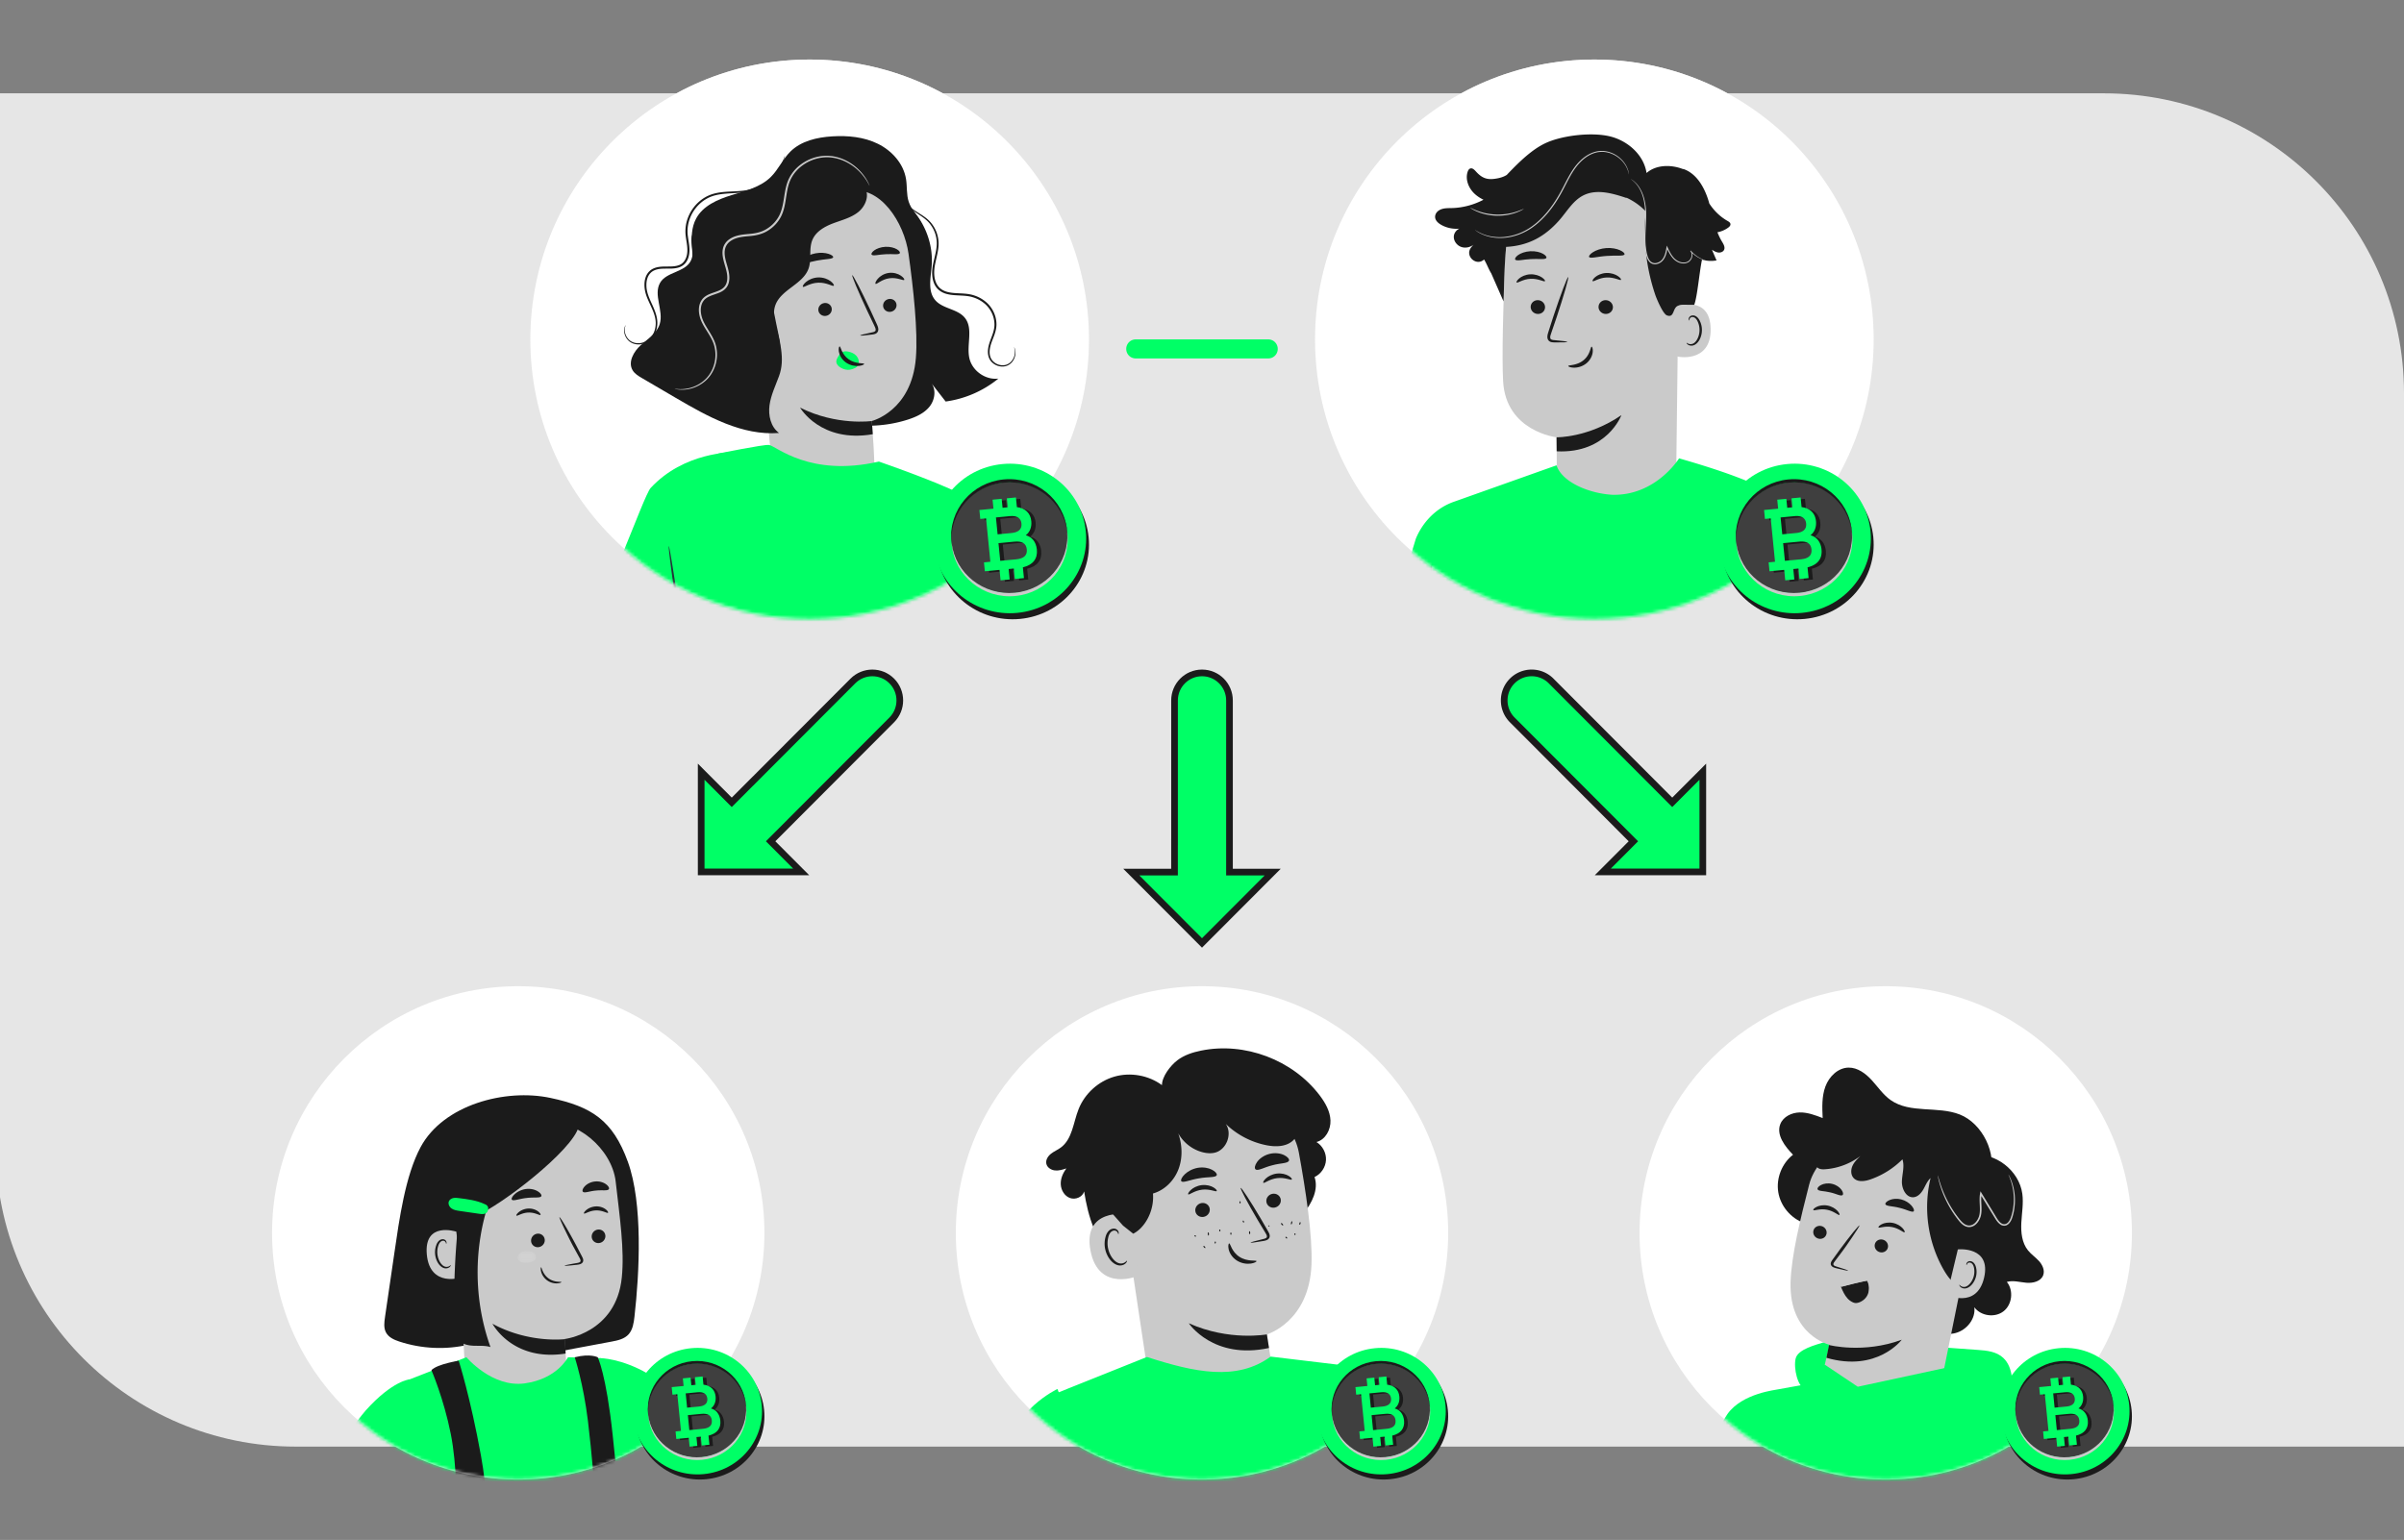 <svg xmlns="http://www.w3.org/2000/svg" fill="none" viewBox="0 0 721 462">
    <rect x="0" y="0" width="721" height="462" fill="#808080" stroke="none"/>
    <g clip-path="url(#a)">
        <path fill="#E6E6E6" d="M-1.274 28H631c49.705 0 90 40.294 90 90v316H88.726c-49.706 0-90-40.294-90-90V28Z" />
        <mask id="b" width="993" height="560" x="-136" y="-49" maskUnits="userSpaceOnUse" style="mask-type:luminance">
            <path fill="#fff" d="M856.028-48.364h-991.056v558.728h991.056V-48.364Z" />
        </mask>
        <g mask="url(#b)">
            <mask id="c" width="993" height="560" x="-136" y="-49" maskUnits="userSpaceOnUse"
                style="mask-type:luminance">
                <path fill="#fff" d="M856.028-48.364h-991.056v558.728h991.056V-48.364Z" />
            </mask>
            <g mask="url(#c)">
                <path fill="#fff"
                    d="M229.262 369.875c0 40.87-33.055 74-73.833 74s-73.834-33.13-73.834-74 33.056-74 73.834-74c40.778 0 73.833 33.13 73.833 74Z" />
            </g>
            <mask id="d" width="149" height="149" x="81" y="295" maskUnits="userSpaceOnUse" style="mask-type:luminance">
                <path fill="#fff"
                    d="M81.6 369.87c0 40.869 33.056 74 73.834 74 40.778 0 73.834-33.131 73.834-74 0-40.87-33.056-74.001-73.834-74.001-40.778 0-73.834 33.131-73.834 74.001Z" />
            </mask>
            <g mask="url(#d)">
                <path fill="#1B1B1B"
                    d="m115.461 395.173 2.834-19.39c1.435-9.804 3.241-23.094 7.871-31.677 6.824-12.649 25.334-17.6 38.91-14.718 12.347 2.617 18.701 6.689 23.233 19.172 4.532 12.489 3.484 33.219 1.982 46.426-.212 1.884-.511 3.891-1.724 5.277-1.28 1.459-3.273 1.883-5.131 2.23-9.023 1.687-18.051 3.378-27.073 5.065l-15.682-4.18c-6.87 1.635-14.164 1.319-20.931-.906-1.579-.517-3.267-1.267-4.036-2.819-.671-1.356-.47-2.975-.248-4.475" />
                <path fill="#CACACA"
                    d="M184.66 354.505c-1.126-9.866-12.001-19.132-21.52-17.517l-18.819 4.863c-6.866 1.774-11.491 8.417-10.912 15.675l3.695 11.102 2.617 46.783-1.548.673s3.783 21.112 21.142 18.857c15.594-2.028 10.871-20.927 10.871-20.932l-.852-12.287s15.48-1.795 17.153-18.453c.831-8.283-.583-17.812-1.833-28.775" />
                <path fill="#1B1B1B"
                    d="M181.558 370.666c.098 1.118-.739 2.121-1.869 2.256-1.125.129-2.121-.668-2.22-1.78-.098-1.117.739-2.126 1.864-2.255 1.13-.13 2.121.667 2.219 1.784M182.357 363.837c-.222.259-1.626-.77-3.592-.698-1.967.047-3.402 1.159-3.619.916-.108-.109.119-.569.744-1.076.614-.502 1.662-1.004 2.89-1.045 1.229-.037 2.266.403 2.865.869.614.465.821.915.712 1.029M163.378 371.903c.098 1.117-.738 2.121-1.869 2.255-1.125.13-2.121-.667-2.219-1.779-.099-1.113.738-2.127 1.863-2.256 1.13-.129 2.121.667 2.219 1.785M162.098 364.479c-.222.259-1.626-.771-3.593-.698-1.967.046-3.402 1.158-3.618.915-.109-.108.118-.569.743-1.076.614-.502 1.662-1.003 2.891-1.045 1.228-.036 2.266.404 2.864.869.615.466.821.916.713 1.03M169.35 379.709c-.016-.098 1.352-.382 3.567-.765.562-.088 1.094-.212 1.176-.528.119-.331-.134-.802-.428-1.304a2199.04 2199.04 0 0 0-1.801-3.295c-.677-1.2-4.037-7.993-4.099-8.666.243-.088 2.478 3.648 4.981 8.345.604 1.159 1.182 2.266 1.735 3.321.232.497.624 1.045.361 1.739-.139.346-.542.615-.903.719-.357.114-.677.14-.955.176-2.235.253-3.624.357-3.634.258ZM169.458 401.753s-10.736 1.361-21.762-4.614c0 0 5.993 11.443 21.943 8.944l-.181-4.33ZM162.371 358.799c-.217.719-2.147.31-4.444.61-2.297.238-4.171 1.092-4.45.429-.123-.315.222-.988.992-1.66.763-.678 1.961-1.304 3.339-1.464 1.378-.161 2.622.181 3.438.672.821.492 1.223 1.076 1.13 1.418M182.626 356.709c-.33.662-1.998.248-3.913.475-1.92.151-3.479.89-3.928.306-.201-.29-.02-.931.615-1.604.624-.667 1.734-1.293 3.05-1.428 1.316-.129 2.524.264 3.268.802.753.533 1.053 1.128.908 1.449Z" />
                <path fill="#1B1B1B"
                    d="M132.505 363.734c-.382-3.983-.536-5.432-.031-9.405.501-3.973 2.87-8.324 5.694-11.087 2.255-2.204 5.822-5.085 8.79-6.032 4.661-1.49 7.01-2.876 16.11-1.702 3.846.497 4.408-.124 7.98 1.397l2.493 1.174c-1.879 7.072-23.171 23.57-30.764 26.653-.242 2.577-.284 4.434-.81 6.969-.227 1.097-.625 2.225-1.466 2.939-1.063.895-2.653.9-3.877.279-1.223-.626-1.579-1.469-2.214-2.716-1.337-2.623-1.621-5.51-1.9-8.464" />
                <path fill="#CACACA"
                    d="M136.857 369.513s-9.756-3.208-8.848 6.839c.909 10.052 10.52 6.994 10.51 6.705-.011-.29-1.662-13.544-1.662-13.544Z" />
                <path fill="#1B1B1B"
                    d="M135.195 379.549c-.047-.026-.16.14-.434.305a1.67 1.67 0 0 1-1.27.156c-1.068-.285-2.085-1.884-2.297-3.689-.108-.911 0-1.801.248-2.556.232-.765.645-1.324 1.156-1.474a.856.856 0 0 1 1.048.377c.155.269.114.476.165.487.031.02.196-.187.078-.595a1.116 1.116 0 0 0-.439-.59c-.253-.171-.604-.238-.965-.16-.749.129-1.363.91-1.637 1.738a6.192 6.192 0 0 0-.335 2.861c.248 2.017 1.425 3.813 2.875 4.092.702.114 1.254-.155 1.528-.424.279-.28.31-.507.274-.523M168.38 384.634c.025.083-.429.337-1.25.388-.805.057-1.997-.144-3.035-.9-1.042-.755-1.605-1.826-1.801-2.612-.201-.797-.108-1.309-.021-1.309.109-.01.202.465.501 1.138.294.673.852 1.547 1.739 2.194.888.646 1.895.905 2.623.977.733.078 1.213.021 1.238.124M146.865 360.014c-4.903 14.165-4.821 30.006.233 44.114-1.637-.507-3.392-.321-5.105-.398-1.709-.073-3.562-.502-4.615-1.853-.919-1.179-1.017-2.788-1.063-4.283a227.444 227.444 0 0 1 1.724-35.816" />
                <path fill="#1B1B1B"
                    d="M141.998 403.735s-.021-.295-.119-.838l-.449-2.375c-.429-2.116-1.022-5.07-1.755-8.696-.62-3.668-.682-8.148-.625-13.089.078-4.951.325-10.388.718-16.089.046-.621.087-1.242.134-1.816l-.191.253c5.182-1.966 9.745-4.666 13.56-7.501 3.83-2.83 6.968-5.743 9.492-8.267a131.21 131.21 0 0 0 5.776-6.157 79.826 79.826 0 0 0 1.492-1.733c.336-.403.506-.621.49-.631-.015-.01-.211.176-.572.554-.398.419-.919.972-1.575 1.66a187.665 187.665 0 0 1-5.9 6.017c-2.555 2.478-5.709 5.344-9.523 8.127-3.804 2.794-8.326 5.443-13.447 7.383l-.175.067-.016.186c-.041.58-.087 1.201-.134 1.821-.392 5.712-.624 11.165-.671 16.126-.026 4.961.073 9.447.759 13.177.81 3.616 1.466 6.559 1.941 8.67l.557 2.349c.135.533.212.812.233.807" />
                <path fill="#00ff66"
                    d="M134.648 360.356c.242-.512.789-.833 1.347-.937.557-.108 1.13-.036 1.693.037 2.627.326 5.301.672 7.691 1.8 1.45.481 1.037 1.836.821 2.24-.212.404-.656.641-1.105.714-.449.072-.909.01-1.358-.057-1.971-.285-3.943-.574-5.915-.859-.836-.124-1.703-.253-2.395-.74-.692-.486-1.136-1.433-.779-2.198Z" />
                <g opacity=".3">
                    <mask id="e" width="6" height="4" x="155" y="375" maskUnits="userSpaceOnUse"
                        style="mask-type:luminance">
                        <path fill="#fff" d="M160.776 375.328h-5.538v3.502h5.538v-3.502Z" />
                    </mask>
                    <g mask="url(#e)">
                        <path fill="#E4E4E4"
                            d="M155.558 376.347c.397-.58 1.187-.823 1.863-1.004.557-.016 1.12-.031 1.662.088.542.119 1.074.383 1.404.833.33.45.413 1.102.108 1.567-.242.373-.671.569-1.089.709a6.207 6.207 0 0 1-2.178.295c-.666-.031-1.394-.207-1.796-.745-.424-.564-.372-1.154.02-1.738" />
                    </g>
                </g>
                <path fill="#00ff66"
                    d="m191.602 427.263 5.668 77.565s-20.596 16.188-45 12.815c-24.4-3.373-33.392-19.887-33.392-19.887s2.271-31.708 2.695-42.986c.516-13.704.841-40.766.841-40.766l17.478-6.813s7.737 9.187 17.498 7.837c9.761-1.35 12.961-7.837 12.961-7.837l9.782.263 11.474 19.809h-.005Z" />
                <path fill="#00ff66"
                    d="M179.968 407.449s6.302.021 14.329 4.667c4.325 2.503 21.524 22.638 21.524 22.638s-10.551 31.76-10.551 31.243l-16.982-16.571-8.326-41.977h.006ZM122.873 413.828s-5.094.316-13.172 9.297c-2.313 2.571-14.66 19.441-14.66 19.441l23.507 18.806 7.872-13.539 2.544-24.657-6.091-9.348Z" />
                <path fill="#1B1B1B"
                    d="m197.9 514.932-1.043-21.904-6.478-2.991-4.026-46.565-49.471 2.602-4.686 48.304-13.318 3.378-2.297 20.218 19.997 15.804 29.133 1.884 22.376-3.472 9.813-17.258Z" />
                <path fill="#1B1B1B"
                    d="M137.579 408.236s3.516 11.029 6.675 28.51c1.961 10.854 1.182 14.025 1.182 14.025l-8.621.347s.315-11.201-1.62-20.927c-2.132-10.693-5.807-19.136-5.807-19.136 1.863-1.888 8.465-2.861 8.191-2.819ZM179.265 407.191s2.53 5.018 4.491 23.357c1.172 10.968 1.678 16.467 1.678 16.467l-7.077.202s-.821-11.009-2.018-20.854c-1.389-11.402-3.964-19.167-3.964-19.167 4.707-1.195 6.89 0 6.89 0" />
            </g>
            <mask id="f" width="993" height="560" x="-136" y="-49" maskUnits="userSpaceOnUse"
                style="mask-type:luminance">
                <path fill="#fff" d="M856.028-48.364h-991.056v558.728h991.056V-48.364Z" />
            </mask>
            <g mask="url(#f)">
                <path fill="#1B1B1B"
                    d="M229.175 423.057c1.032 10.435-6.757 19.711-17.395 20.725-10.644 1.014-20.111-6.622-21.143-17.052-1.032-10.429 6.757-19.71 17.395-20.724 10.644-1.014 20.11 6.622 21.143 17.051Z" />
                <path fill="#00ff66"
                    d="M228.457 421.521c1.032 10.435-6.757 19.711-17.395 20.725-10.644 1.014-20.11-6.622-21.143-17.052-1.032-10.43 6.757-19.711 17.396-20.725 10.643-1.014 20.11 6.622 21.142 17.052Z" />
                <path fill="#3F3F3F"
                    d="M223.765 421.769c.769 7.75-5.182 14.662-13.291 15.432-8.11.771-15.305-4.883-16.074-12.638-.769-7.75 5.182-14.662 13.291-15.432 8.11-.771 15.305 4.883 16.074 12.638Z" />
                <path fill="#CACACA"
                    d="M210.468 437.145c-7.964.76-15.062-4.848-16.053-12.577.011.135.016.274.031.409.79 7.946 7.996 13.761 16.105 12.99 8.104-.771 14.04-7.838 13.25-15.784-.015-.14-.036-.274-.051-.409.547 7.776-5.317 14.615-13.282 15.376" />
                <path fill="#1B1B1B"
                    d="M207.697 409.193c7.964-.761 15.062 4.847 16.053 12.576-.011-.134-.016-.274-.031-.409-.79-7.946-7.996-13.761-16.105-12.99-8.104.771-14.04 7.838-13.25 15.784.015.14.036.274.051.409-.547-7.776 5.317-14.615 13.282-15.376" />
                <path fill="#1B1B1B"
                    d="M217.138 426.534c-.202-2.018-1.311-3.239-2.814-3.632.976-.745 1.554-1.986 1.399-3.585-.196-1.987-1.466-3.29-3.649-3.554l-.243-2.452-2.307.222.227 2.282-1.311.124-.227-2.277-2.313.223.228 2.281-2.106.202-1.466.14.222 2.266 1.466-.14 1.094 11.014-1.621.155.222 2.266 1.621-.155 2.106-.202.263 2.649 2.313-.222-.264-2.649 1.311-.124.264 2.649 2.312-.223-.274-2.737c2.571-.605 3.779-2.209 3.552-4.511m-9.968-8.194 3.128-.3c1.735-.166 2.788.45 2.932 1.893.14 1.423-.774 2.224-2.508 2.39l-3.552.336-.423-4.283.423-.042v.006Zm4.723 10.667-3.783.362-.269.026-.443-4.485 4.052-.388c1.889-.181 2.983.408 3.133 1.966.155 1.552-.8 2.338-2.69 2.519Z" />
                <path fill="#00ff66"
                    d="M216.038 426.182c-.202-2.018-1.311-3.238-2.813-3.632.975-.745 1.553-1.986 1.398-3.585-.196-1.986-1.465-3.29-3.649-3.554l-.243-2.452-2.307.222.227 2.282-1.311.124-.227-2.281-2.312.222.227 2.281-2.106.202-1.466.14.222 2.266 1.466-.14 1.094 11.014-1.621.156.222 2.265 1.621-.155 2.106-.201.263 2.648 2.313-.222-.264-2.649 1.311-.124.264 2.649 2.312-.223-.273-2.737c2.57-.605 3.778-2.209 3.551-4.511m-9.967-8.194 3.128-.3c1.734-.166 2.787.45 2.931 1.893.14 1.423-.774 2.225-2.508 2.39l-3.551.336-.424-4.283.424-.042v.006Zm4.723 10.667-3.784.362-.268.026-.444-4.485 4.052-.388c1.889-.181 2.978.409 3.133 1.966.155 1.557-.8 2.338-2.689 2.519Z" />
                <path fill="#fff"
                    d="M434.334 369.875c0 40.87-33.056 74-73.834 74-40.778 0-73.834-33.13-73.834-74s33.056-74 73.834-74c40.778 0 73.834 33.13 73.834 74Z" />
            </g>
            <mask id="g" width="149" height="149" x="286" y="295" maskUnits="userSpaceOnUse"
                style="mask-type:luminance">
                <path fill="#fff"
                    d="M286.666 369.87c0 40.869 33.056 74 73.834 74 40.778 0 73.834-33.131 73.834-74 0-40.87-33.056-74.001-73.834-74.001-40.778 0-73.834 33.131-73.834 74.001Z" />
            </mask>
            <g mask="url(#g)">
                <path fill="#1B1B1B"
                    d="M348.489 325.544c.01-2.587 2.56-5.877 4.614-7.445 2.055-1.567 4.584-2.39 7.118-2.902 13.08-2.664 27.461 2.752 35.549 13.394 1.683 2.219 3.154 4.765 3.263 7.553.113 2.784-1.508 5.794-4.207 6.477 1.837 1.113 2.978 3.28 2.859 5.427-.118 2.147-1.491 4.175-3.432 5.081 1.285 3.745-.8 7.801-3.268 10.89-9.616 12.028-25.705 17.496-41.087 17.299-5.244-.067-10.726-.807-15.021-3.833-6.23-4.392-8.527-12.494-9.73-20.037-.464 1.682-2.57 2.561-4.212 1.982-1.641-.585-2.694-2.323-2.792-4.061-.098-1.744.635-3.446 1.693-4.832-1.11.362-2.266.729-3.427.61-1.162-.119-2.349-.864-2.597-2.012-.248-1.139.485-2.282 1.399-3.001.914-.719 2.013-1.164 2.947-1.857 3.474-2.566 3.737-7.548 5.343-11.563 1.858-4.645 5.941-8.339 10.741-9.715 4.801-1.376 10.215-.409 14.242 2.55" />
                <path fill="#CACACA"
                    d="M389.525 345.674c-1.859-10.109-14.025-18.966-24.023-16.674l-32.096 10.207.764 5.468 10.148 67.617s5.435 21.552 23.718 18.086c16.42-3.115 13.416-20.533 13.41-20.539l-1.486-9.508s12.729-3.72 13.384-21.025c.331-8.603-1.75-22.396-3.814-33.632" />
                <path fill="#1B1B1B"
                    d="M384.12 359.844c.176 1.143-.64 2.24-1.832 2.447-1.187.207-2.297-.549-2.473-1.692-.175-1.143.64-2.24 1.828-2.447 1.187-.207 2.296.548 2.477 1.697M387.449 353.868c-.237.316-2.028-.708-4.366-.419-2.339.254-3.913 1.666-4.197 1.407-.139-.113.072-.657.754-1.293.671-.631 1.863-1.309 3.319-1.48 1.455-.165 2.746.223 3.515.688.784.466 1.089.952.97 1.092M362.813 362.632c.175 1.143-.645 2.24-1.833 2.447-1.187.207-2.297-.548-2.472-1.692-.181-1.143.64-2.24 1.832-2.452 1.187-.207 2.297.549 2.478 1.697M364.924 357.334c-.238.316-2.029-.703-4.367-.419-2.338.254-3.913 1.666-4.197 1.408-.139-.114.073-.658.754-1.294.671-.631 1.863-1.309 3.319-1.479 1.456-.166 2.746.222 3.515.688.785.465 1.089.952.976 1.091M375.025 372.818c-.026-.108 1.404-.507 3.727-1.065.588-.13 1.141-.3 1.203-.662.098-.383-.212-.901-.568-1.454-.697-1.159-1.425-2.37-2.194-3.642-3.061-5.189-5.337-9.488-5.084-9.607.253-.114 2.937 3.999 6.003 9.188.738 1.283 1.45 2.504 2.121 3.673.289.548.754 1.153.532 1.95-.119.398-.526.73-.898.869-.372.15-.707.197-1.001.249-2.354.408-3.825.605-3.846.491M379.955 400.331s-11.31 2.105-23.414-3.342c0 0 7.288 11.05 24.054 7.423l-.64-4.081ZM368.645 373.036c.377-.067.687 2.473 3.077 4.02 2.384 1.552 5.053.941 5.12 1.293.057.155-.542.569-1.683.734-1.115.171-2.792.011-4.253-.936-1.456-.947-2.204-2.354-2.416-3.388-.222-1.051-.015-1.718.16-1.723M364.934 352.508c-.211.858-2.575.501-5.327 1.003-2.761.43-4.965 1.552-5.347.797-.171-.362.201-1.174 1.084-2.018.877-.843 2.281-1.655 3.938-1.935 1.652-.274 3.18.042 4.197.57 1.027.522 1.548 1.184 1.46 1.588M386.593 348.178c-.295.91-2.555.729-5.002 1.417-2.473.59-4.352 1.847-5.059 1.2-.32-.32-.222-1.174.47-2.157.676-.978 1.992-2.002 3.686-2.442 1.693-.44 3.344-.186 4.423.336 1.089.518 1.605 1.211 1.487 1.651M358.678 370.966c-.062.078-.206.073-.325-.015-.119-.088-.165-.228-.103-.311.062-.077.206-.072.325.016.119.088.165.228.103.31ZM362.436 370.687c-.103.005-.196-.207-.212-.481-.015-.269.052-.497.155-.502.103-.005.196.207.212.481.015.269-.052.497-.155.502ZM365.843 369.456c-.104 0-.186-.135-.186-.3 0-.171.077-.306.18-.306.104 0 .186.135.186.301 0 .17-.077.305-.18.305ZM361.486 374.417c-.078.067-.258-.016-.408-.186-.15-.171-.206-.362-.134-.43.077-.067.258.016.408.187.149.17.206.362.134.429ZM364.439 373.082c-.099-.01-.166-.16-.15-.331.02-.171.113-.3.217-.289.098.01.165.16.149.331-.02.17-.113.3-.216.289ZM384.786 367.676c-.093.036-.237-.103-.392-.264-.15-.165-.279-.321-.238-.414.042-.093.3-.057.501.161.201.217.217.481.124.512M387.254 367.335c-.099-.026-.119-.259-.052-.523s.201-.455.299-.429c.098.026.119.258.052.522s-.201.456-.299.43ZM389.777 367.443c-.098-.026-.134-.222-.077-.439.051-.218.175-.378.273-.352.099.026.135.222.078.44-.057.217-.176.377-.274.351ZM386.014 371.541c-.072.067-.232.02-.356-.109-.124-.129-.165-.295-.088-.362.073-.067.233-.021.357.108.124.13.165.295.087.363ZM388.379 370.537c-.103 0-.181-.119-.181-.269 0-.15.083-.269.186-.264.103 0 .181.119.181.269 0 .15-.083.269-.186.269" />
                <path fill="#1B1B1B"
                    d="M374.808 370.278c-.103.005-.196-.191-.211-.445-.016-.253.051-.46.155-.465.103-.005.196.191.211.445.016.253-.051.46-.155.465ZM380.631 367.945c-.093.036-.196 0-.227-.077-.031-.078.015-.176.113-.213.093-.036.196 0 .227.078s-.015.176-.113.212ZM373.028 366.776c-.093.036-.222-.062-.284-.223-.062-.16-.042-.32.056-.356.093-.037.222.062.284.222.062.16.036.321-.056.357ZM369.177 370.444c-.103 0-.186-.15-.191-.336-.005-.187.072-.347.176-.347.098 0 .185.15.191.336.005.186-.073.347-.176.347ZM371.923 361.059c-.103 0-.186-.15-.191-.336-.005-.186.072-.347.175-.347.098 0 .186.15.191.337.006.191-.072.346-.175.346Z" />
                <path fill="#CACACA"
                    d="M338.046 364.277c-.34-.088-13.394-1.79-10.994 10.911 2.395 12.7 14.628 7.672 14.577 7.299-.047-.367-3.583-18.215-3.583-18.215" />
                <path fill="#1B1B1B"
                    d="M337.974 378.235c-.062-.031-.191.197-.531.44a2.216 2.216 0 0 1-1.642.346c-1.43-.238-2.963-2.157-3.453-4.433a7.394 7.394 0 0 1 .021-3.285c.211-1.004.686-1.764 1.342-2.013a1.14 1.14 0 0 1 1.419.362c.238.321.207.59.274.6.041.026.232-.263.031-.77a1.433 1.433 0 0 0-.651-.704c-.351-.191-.82-.233-1.28-.093-.965.253-1.672 1.319-1.935 2.406a7.66 7.66 0 0 0-.098 3.683c.562 2.545 2.322 4.692 4.253 4.873.934.062 1.631-.346 1.956-.719.336-.388.346-.683.299-.698M387.79 332.564c-2.457-3.326-6.591-5.08-10.695-5.561-4.103-.476-8.243.171-12.326.817l-34.377 7.941 2.782 27.844 3.629 4.081 3.066 2.432c3.319-1.63 6.369-6.607 5.925-12.054 3.515-.993 6.36-3.88 7.655-7.3 1.301-3.425 1.141-7.305-.072-10.76 1.523 2.778 4.227 4.883 7.288 5.675 1.218.315 2.514.429 3.732.119 3.479-.88 5.265-5.644 3.231-8.604a24.487 24.487 0 0 0 12.265 6.4c2.787.543 6.013.46 8.026-1.547 2.437-2.431 1.91-6.71-.139-9.483" />
                <path fill="#00ff66"
                    d="m409.955 410.45-28.859-3.456c-10.205 7.481-22.965 4.677-37.108.114l-29.36 11.754 21.023 87.653-4.356 49.587 102.647-.476-9.606-111.172-14.371-33.999-.01-.005Z" />
                <path fill="#00ff66"
                    d="M317.141 416.704s-13.828 6.581-14.685 19.142c-.743 10.895 2.968 37.569 5.203 49.556 2.788 14.936 11.418 27.196 17.85 28.573 6.431 1.376 54.105-16.762 54.105-16.762l22.825-8.5-11.376-22.411s-46.115 14.842-47.881 13.595c-1.765-1.246-26.041-63.198-26.041-63.198" />
                <path fill="#00ff66"
                    d="M357.965 507.901c-.619-.109-.428 17.259.568 21.884s74.33-11.356 81.396-18.976c7.072-7.621 4.295-19.137 4.295-19.137l-10.179-52.976c-3.402-13.657-8.12-24.077-20.441-27.294l-3.649-.952 2.818 35.588 3.247 43.135-58.049 18.723-.006.005Z" />
                <path fill="#263238"
                    d="M411.834 434.201s.036.191.067.559c.026.413.062.941.103 1.603.103 1.444.248 3.446.428 5.893.388 4.971 1.028 11.837 1.714 19.416.687 7.584 1.275 14.454 1.585 19.436.16 2.494.248 4.511.289 5.903.01.662.015 1.195.02 1.609 0 .367-.005.559-.02.564-.016 0-.036-.192-.067-.559l-.104-1.604c-.103-1.443-.247-3.44-.428-5.892-.387-4.972-1.027-11.837-1.714-19.421-.686-7.579-1.275-14.449-1.584-19.437-.16-2.488-.248-4.511-.289-5.903-.011-.662-.016-1.195-.021-1.608 0-.368.005-.559.021-.564" />
            </g>
            <mask id="h" width="993" height="560" x="-136" y="-49" maskUnits="userSpaceOnUse"
                style="mask-type:luminance">
                <path fill="#fff" d="M856.028-48.364h-991.056v558.728h991.056V-48.364Z" />
            </mask>
            <g mask="url(#h)">
                <path fill="#1B1B1B"
                    d="M434.241 423.057c1.032 10.435-6.751 19.711-17.395 20.725-10.644 1.014-20.11-6.622-21.143-17.052-1.032-10.429 6.757-19.71 17.396-20.724 10.643-1.014 20.11 6.622 21.142 17.051Z" />
                <path fill="#00ff66"
                    d="M433.524 421.521c1.032 10.435-6.752 19.711-17.396 20.725-10.643 1.014-20.11-6.622-21.142-17.052s6.751-19.711 17.395-20.725c10.644-1.014 20.11 6.622 21.143 17.052Z" />
                <path fill="#3F3F3F"
                    d="M428.832 421.769c.769 7.75-5.183 14.662-13.292 15.432-8.109.771-15.305-4.883-16.074-12.638-.769-7.75 5.183-14.662 13.292-15.432 8.109-.771 15.304 4.883 16.074 12.638Z" />
                <path fill="#CACACA"
                    d="M415.535 437.145c-7.965.76-15.062-4.848-16.053-12.577.01.135.015.274.031.409.79 7.946 7.995 13.761 16.105 12.99 8.104-.771 14.039-7.838 13.25-15.784-.016-.14-.036-.274-.052-.409.547 7.776-5.316 14.615-13.281 15.376" />
                <path fill="#1B1B1B"
                    d="M412.763 409.193c7.964-.761 15.062 4.847 16.053 12.576-.01-.134-.016-.274-.031-.409-.79-7.946-7.996-13.761-16.105-12.99-8.104.771-14.04 7.838-13.25 15.784.016.14.036.274.052.409-.547-7.776 5.316-14.615 13.281-15.376" />
                <path fill="#1B1B1B"
                    d="M422.204 426.534c-.201-2.018-1.316-3.239-2.813-3.632.975-.745 1.554-1.986 1.399-3.585-.196-1.987-1.466-3.29-3.65-3.554l-.242-2.452-2.308.222.228 2.282-1.312.124-.227-2.277-2.312.223.227 2.281-2.106.202-1.466.14.222 2.266 1.466-.14 1.094 11.014-1.621.155.228 2.266 1.62-.155 2.106-.202.264 2.649 2.307-.222-.263-2.649 1.311-.124.263 2.649 2.307-.223-.273-2.737c2.57-.605 3.778-2.209 3.551-4.511m-9.967-8.194 3.128-.3c1.734-.166 2.792.45 2.932 1.893.139 1.423-.775 2.224-2.509 2.39l-3.551.336-.424-4.283.424-.042v.006Zm4.723 10.667-3.784.362-.268.026-.444-4.485 4.052-.388c1.889-.181 2.983.408 3.133 1.966.155 1.552-.8 2.338-2.689 2.519Z" />
                <path fill="#00ff66"
                    d="M421.104 426.182c-.201-2.018-1.316-3.238-2.813-3.632.976-.745 1.554-1.986 1.399-3.585-.196-1.986-1.466-3.29-3.65-3.554l-.242-2.452-2.307.222.227 2.282-1.311.124-.228-2.281-2.312.222.227 2.281-2.106.202-1.466.14.222 2.266 1.466-.14 1.094 11.014-1.62.156.227 2.265 1.62-.155 2.106-.201.264 2.648 2.307-.222-.263-2.649 1.311-.124.263 2.649 2.307-.223-.273-2.737c2.57-.605 3.778-2.209 3.551-4.511m-9.967-8.194 3.128-.3c1.734-.166 2.792.45 2.932 1.893.139 1.423-.775 2.225-2.509 2.39l-3.551.336-.423-4.283.423-.042v.006Zm4.723 10.667-3.784.362-.268.026-.444-4.485 4.052-.388c1.889-.181 2.978.409 3.133 1.966.155 1.552-.8 2.338-2.689 2.519Z" />
                <path fill="#fff"
                    d="M639.4 369.875c0 40.87-33.056 74-73.834 74-40.777 0-73.833-33.13-73.833-74s33.056-74 73.833-74c40.778 0 73.834 33.13 73.834 74Z" />
            </g>
            <mask id="i" width="149" height="149" x="491" y="295" maskUnits="userSpaceOnUse"
                style="mask-type:luminance">
                <path fill="#fff"
                    d="M491.737 369.87c0 40.869 33.056 74 73.834 74 40.778 0 73.834-33.131 73.834-74 0-40.87-33.056-74.001-73.834-74.001-40.778 0-73.834 33.131-73.834 74.001Z" />
            </mask>
            <g mask="url(#i)">
                <path fill="#00ff66"
                    d="M600.846 407.408c-2.054-1.945-4.96-2.23-7.665-2.421l-38.197-2.747c-2.612-.187-5.285-.368-7.804.419-2.519.786-7.919 2.09-8.626 4.878-.707 2.789.563 8.888 3.154 9.302l42.848 19.343c3.99 2.851 9.626 1.252 12.976-2.467 3.35-3.72 4.837-9.018 5.622-14.196.65-4.263.66-9.302-2.308-12.106" />
                <path fill="#1B1B1B"
                    d="M573.561 363.646c3.732-7.594 10.458-13.658 18.386-16.57l-.547-.58c6.999-.89 14.185 4.646 15.129 11.656.387 2.876-.15 5.789-.299 8.686-.15 2.897.175 6.012 1.987 8.278.97 1.205 2.287 2.074 3.324 3.223 1.033 1.148 1.786 2.778 1.249 4.231-.686 1.858-3.055 2.437-5.022 2.271-1.972-.165-3.98-.796-5.884-.258 2.085 2.55 1.61 6.787-.986 8.81-2.592 2.023-6.809 1.449-8.765-1.2.449 3.451-2.256 6.829-5.611 7.724-3.355.895-7.035-.378-9.621-2.696-2.592-2.317-4.207-5.545-5.245-8.867-2.524-8.075-1.827-17.119 1.905-24.708Z" />
                <path fill="#1B1B1B"
                    d="M533.96 337.21c.888-2.219 3.412-3.42 5.792-3.466 2.385-.047 4.676.828 6.896 1.686-.15-3.181-.284-6.461.815-9.452 1.1-2.99 3.763-5.633 6.943-5.685 2.736-.041 5.151 1.78 6.999 3.808 1.848 2.028 3.407 4.371 5.647 5.944 5.828 4.097 14.056 1.717 20.689 4.304 6.808 2.659 11.335 11.821 9.059 18.78-12.327 2.353-24.772 4.744-36.277 9.762-6.22 2.716-13.013 6.26-19.424 4.03-3.985-1.387-7.082-5.07-7.763-9.245-.682-4.17 1.079-8.655 4.418-11.242-2.452-2.535-5.105-5.954-3.794-9.229" />
                <path fill="#CACACA"
                    d="M542.612 355.353c2.358-9.209 14.143-16.596 23.222-13.849l28.958 11.469-1.053 4.993-12.533 61.889s-7.516 19.364-24.157 15.003c-14.949-3.922-11.067-19.799-11.067-19.804l2.689-11.614s-12.14-2.83-11.65-18.831c.243-7.957 2.968-19.028 5.585-29.256" />
                <path fill="#1B1B1B"
                    d="M543.871 369.233c-.238 1.045.449 2.106 1.533 2.375 1.084.269 2.152-.357 2.39-1.407.237-1.045-.449-2.111-1.533-2.375-1.084-.269-2.158.362-2.395 1.407M543.84 363.036c.196.305 1.915-.523 4.052-.109 2.142.383 3.5 1.785 3.783 1.568.135-.094-.025-.611-.614-1.242-.578-.626-1.636-1.33-2.968-1.578-1.331-.248-2.545.031-3.288.409-.753.377-1.063.807-.965.946M562.288 373.305c-.238 1.045.449 2.105 1.533 2.374 1.084.269 2.152-.362 2.39-1.402.237-1.045-.449-2.11-1.533-2.374-1.084-.269-2.158.362-2.395 1.407M563.388 368.235c.196.305 1.914-.523 4.051-.109 2.143.383 3.5 1.785 3.784 1.568.134-.093-.026-.611-.614-1.242-.578-.626-1.637-1.329-2.968-1.578-1.337-.248-2.55.031-3.288.409-.754.383-1.064.807-.965.947M554.318 381.21c.026-.093-1.269-.538-3.381-1.185-.536-.155-1.037-.341-1.078-.647-.073-.331.232-.739.583-1.179.692-.921 1.419-1.883 2.178-2.892.811-1.05 4.955-7.062 5.105-7.688-.227-.119-2.88 3.14-5.926 7.269-.738 1.019-1.445 1.997-2.116 2.928-.289.44-.743.911-.578 1.604.093.346.449.657.79.796.335.151.64.218.908.285 2.148.528 3.49.807 3.51.714M548.558 403.517s10.297 2.665 21.813-1.583c0 0-7.365 9.835-22.598 5.417l.79-3.834h-.005ZM565.457 361.22c.119.708 2.055.569 4.254 1.148 2.214.518 3.928 1.568 4.284.978.16-.285-.088-.962-.754-1.702-.655-.74-1.75-1.485-3.071-1.816-1.322-.326-2.581-.165-3.438.197-.862.362-1.332.864-1.28 1.2M545.105 356.76c.237.673 1.915.492 3.752.957 1.853.388 3.278 1.289 3.794.792.232-.248.139-.88-.392-1.599-.527-.714-1.523-1.448-2.793-1.743-1.27-.295-2.498-.073-3.288.336-.8.409-1.172.937-1.073 1.257Z" />
                <path fill="#1B1B1B"
                    d="M545.621 346.801c3.804-4.78 9.828-7.475 15.898-8.023 6.076-.549 12.192.894 17.824 3.248 5.626 2.354 10.834 5.598 16.011 8.831 1.255.782 2.607 1.692 3.005 3.12.268.967.036 1.997-.202 2.98-1.971 8.241-3.948 16.482-5.92 24.729l-3.18 4.702c-2.694-.465-4.609-2.861-5.993-5.225-4.826-8.267-6.312-18.427-4.052-27.734-.991.889-1.481 2.188-2.137 3.347-.655 1.159-1.656 2.297-2.983 2.405-2.209.181-3.541-2.535-3.474-4.754.067-2.224.862-4.506.155-6.617a25.29 25.29 0 0 1-9.632 6.038c-1.703.589-3.866.879-5.053-.476-.836-.963-.821-2.447-.294-3.611.526-1.164 1.465-2.08 2.384-2.96a19.86 19.86 0 0 1-10.643 3.989c-.842.057-1.807.005-2.354-.641-.79-.947-.124-2.38.64-3.342" />
                <path fill="#CACACA"
                    d="M587.183 374.841c.253-.057 10.055-.931 7.882 8.479-2.173 9.411-11.149 5.282-11.103 5.013.047-.274 3.226-13.492 3.226-13.492" />
                <path fill="#1B1B1B"
                    d="M587.648 385.431c.046-.02.139.155.382.342.242.186.686.377 1.218.31 1.073-.134 2.276-1.521 2.715-3.207a5.514 5.514 0 0 0 .082-2.453c-.129-.755-.459-1.34-.939-1.541a.85.85 0 0 0-1.069.222c-.185.233-.17.435-.222.44-.03.015-.165-.207 0-.574.083-.176.243-.373.506-.502.269-.13.62-.15.96-.031.713.217 1.208 1.034 1.373 1.857.202.833.212 1.8-.036 2.752-.5 1.883-1.879 3.43-3.324 3.513-.702.021-1.203-.31-1.44-.595-.237-.3-.237-.522-.201-.533" />
                <path fill="#CACACA"
                    d="M581.18 352.647s.016.207.088.595c.072.383.201.952.403 1.671a31.051 31.051 0 0 0 2.302 5.877 32.672 32.672 0 0 0 2.25 3.746c.46.641.929 1.293 1.476 1.945.553.631 1.224 1.288 2.158 1.557.929.285 2.003-.041 2.715-.703.728-.652 1.229-1.542 1.502-2.499.501-1.971 0-3.978.176-5.944a6.68 6.68 0 0 1 .103-.75l-.47.077 3.025 4.941 1.44 2.343c.47.756 1.002 1.542 1.838 2.002.418.218.934.295 1.388.161.465-.124.836-.43 1.11-.766.547-.678.816-1.474 1.012-2.209.423-1.479.583-2.918.619-4.216a16.649 16.649 0 0 0-.981-6.048 12.059 12.059 0 0 0-.655-1.531c-.176-.337-.274-.512-.289-.502-.047.021.32.735.759 2.095.428 1.361.908 3.415.81 5.975-.057 1.273-.232 2.675-.666 4.113-.201.725-.464 1.454-.95 2.039-.459.6-1.264.858-1.946.476-.681-.373-1.192-1.097-1.646-1.853-.465-.765-.94-1.546-1.42-2.343-.97-1.593-1.972-3.239-3.004-4.93l-.351-.58-.119.657a7.767 7.767 0 0 0-.108.802c-.17 2.075.315 4.072-.15 5.856-.242.875-.707 1.692-1.342 2.266-.629.585-1.491.844-2.271.616-.779-.212-1.409-.791-1.946-1.397-.532-.615-1.012-1.267-1.471-1.893a34.369 34.369 0 0 1-2.276-3.668 34.313 34.313 0 0 1-2.432-5.769 37.696 37.696 0 0 1-.49-1.634c-.108-.378-.17-.575-.186-.569" />
                <path fill="#1B1B1B"
                    d="M560.28 384.091c.366 1.19.454 3.291.046 4.465-.407 1.174-1.388 2.188-2.606 2.426-1.327.259-2.695-.429-3.608-1.428-.914-.998-1.461-2.266-1.993-3.512 2.514-.631 5.647-1.32 8.161-1.956" />
                <path fill="#CACACA"
                    d="M554.938 391.044c-.052.037 1.078.626 2.88.078a4.793 4.793 0 0 0 2.56-1.94c.676-1.045.97-2.483.64-3.885a4.861 4.861 0 0 0-.666-1.557l-.113-.166-.196.031c-2.303.388-4.285.962-5.663 1.459-1.383.497-2.178.895-2.152.962.056.166 3.365-1.096 7.913-1.81l-.305-.135c.258.398.454.864.573 1.361.294 1.231.052 2.504-.516 3.435-.573.936-1.44 1.526-2.22 1.826-1.605.611-2.725.217-2.735.336" />
                <path fill="#00ff66"
                    d="m587.493 415.825-2.385-5.805-27.925 6.017-9.895-6.622-5.962 5.955-8.135 1.459c-.258.16-10.576 1.05-15.082 7.372-1.926 2.705-6.793 12.845-6.793 12.845l-16.998.937s-6.906 37.967-6.225 49.163c.052.843.098 1.603.144 2.302-.289 1.857-.144 4.149.486 6.384.113.993.134.455.134.455 1.559 4.961 5.595 9.447 12.873 7.889 10.768-2.297 16.699-10.745 16.699-10.745v-.01l-.424 7.217c-.924 15.556-3.045 39.478-3.045 39.478l82.459-6.322 6.782-7.072.207-67.59v-39.401l-16.931-3.911.016.005Z" />
                <path fill="#1B1B1B"
                    d="M520.896 441.376c.181.006-.155 12.386-.754 27.642-.598 15.261-1.233 27.621-1.419 27.615-.181-.005.155-12.379.754-27.641.598-15.256 1.233-27.621 1.419-27.61M512.291 482.577c-.046-.005-.026-.646.057-1.795.093-1.148.181-2.814.258-4.868.16-4.113.057-9.804-.361-16.079-.423-6.275-.847-11.966-.965-16.1-.062-2.064-.083-3.735-.057-4.888.02-1.154.051-1.796.098-1.796.046 0 .103.637.16 1.79.072 1.278.16 2.913.268 4.874.238 4.118.733 9.788 1.157 16.079.418 6.285.449 12.012.17 16.141-.14 2.064-.3 3.73-.47 4.873-.16 1.143-.268 1.775-.31 1.769" />
                <path fill="#00ff66"
                    d="M626.257 525.237s18.283-19.726 21.959-25.929c3.448-5.825 6.266-13.714 2.983-20.937-3.02-6.653-10.953-19.726-10.953-19.726l-.042.042c-5.517-9.913-16.93-28.894-20.306-32.691-6.437-7.243-16.399-6.006-16.399-6.006v37.207l15.511 21.376 4.481 5.634-11.175 23.254" />
            </g>
            <mask id="j" width="993" height="560" x="-136" y="-49" maskUnits="userSpaceOnUse"
                style="mask-type:luminance">
                <path fill="#fff" d="M856.028-48.364h-991.056v558.728h991.056V-48.364Z" />
            </mask>
            <g mask="url(#j)">
                <path fill="#1B1B1B"
                    d="M639.307 423.057c1.032 10.435-6.752 19.711-17.395 20.725-10.644 1.014-20.111-6.622-21.143-17.052-1.032-10.429 6.752-19.71 17.395-20.724 10.644-1.014 20.11 6.622 21.143 17.051Z" />
                <path fill="#00ff66"
                    d="M638.589 421.521c1.033 10.435-6.751 19.71-17.395 20.724-10.643 1.014-20.11-6.622-21.142-17.051-1.033-10.43 6.756-19.711 17.395-20.725 10.643-1.014 20.11 6.622 21.142 17.052Z" />
                <path fill="#3F3F3F"
                    d="M633.897 421.769c.769 7.75-5.182 14.661-13.292 15.432-8.109.771-15.304-4.883-16.073-12.638-.769-7.75 5.182-14.662 13.291-15.433 8.109-.77 15.305 4.884 16.074 12.639Z" />
                <path fill="#CACACA"
                    d="M620.601 437.144c-7.965.761-15.062-4.847-16.053-12.576.01.134.015.274.031.409.789 7.946 7.995 13.761 16.104 12.99 8.104-.771 14.04-7.838 13.25-15.784-.015-.14-.036-.274-.051-.409.547 7.776-5.317 14.615-13.281 15.376" />
                <path fill="#1B1B1B"
                    d="M617.829 409.193c7.964-.761 15.062 4.847 16.053 12.576-.011-.134-.016-.274-.031-.409-.79-7.946-7.996-13.761-16.105-12.99-8.104.771-14.04 7.838-13.25 15.784.015.14.036.274.051.409-.547-7.776 5.317-14.615 13.282-15.376" />
                <path fill="#1B1B1B"
                    d="M627.275 426.534c-.202-2.018-1.317-3.239-2.814-3.632.976-.745 1.554-1.987 1.399-3.585-.196-1.987-1.466-3.29-3.649-3.554l-.243-2.452-2.307.222.227 2.282-1.311.124-.227-2.277-2.313.223.228 2.281-2.106.202-1.466.14.222 2.266 1.466-.14 1.094 11.014-1.621.155.227 2.266 1.621-.155 2.106-.202.263 2.649 2.307-.222-.263-2.649 1.311-.124.264 2.649 2.307-.223-.274-2.737c2.571-.605 3.779-2.209 3.552-4.511m-9.968-8.195 3.128-.3c1.735-.165 2.793.45 2.932 1.894.14 1.423-.774 2.224-2.508 2.39l-3.552.336-.423-4.283.423-.042v.005Zm4.723 10.668-3.783.362-.269.026-.444-4.485 4.052-.388c1.89-.181 2.984.408 3.134 1.966.154 1.552-.801 2.338-2.69 2.519Z" />
                <path fill="#00ff66"
                    d="M626.175 426.182c-.201-2.018-1.316-3.239-2.813-3.632.976-.745 1.554-1.986 1.399-3.585-.196-1.986-1.466-3.29-3.649-3.554l-.243-2.452-2.307.222.227 2.282-1.311.124-.227-2.282-2.313.223.227 2.281-2.106.202-1.466.14.222 2.266 1.466-.14 1.094 11.014-1.62.155.227 2.266 1.621-.155 2.106-.202.263 2.649 2.307-.222-.263-2.649 1.311-.124.263 2.649 2.308-.223-.274-2.737c2.57-.605 3.778-2.209 3.551-4.511m-9.967-8.194 3.128-.301c1.734-.165 2.792.451 2.932 1.894.139 1.423-.774 2.225-2.509 2.39l-3.551.336-.423-4.283.423-.042v.006Zm4.723 10.667-3.784.362-.268.026-.444-4.485 4.052-.388c1.889-.181 2.978.408 3.133 1.966.155 1.552-.8 2.338-2.689 2.519Z" />
            </g>
            <mask id="k" width="993" height="560" x="-136" y="-49" maskUnits="userSpaceOnUse"
                style="mask-type:luminance">
                <path fill="#fff" d="M856.028-48.364h-991.056v558.728h991.056V-48.364Z" />
            </mask>
            <g mask="url(#k)">
                <path fill="#E4E4E4"
                    d="M326.608 101.825c0 46.375-37.506 83.965-83.776 83.965-46.27 0-83.775-37.595-83.775-83.965 0-46.369 37.505-83.964 83.775-83.964s83.776 37.595 83.776 83.964ZM561.947 101.825c0 46.375-37.51 83.965-83.775 83.965-46.265 0-83.775-37.595-83.775-83.965 0-46.369 37.505-83.964 83.775-83.964s83.775 37.595 83.775 83.964Z" />
                <path fill="#fff"
                    d="M326.608 101.825c0 46.375-37.506 83.965-83.776 83.965-46.27 0-83.775-37.595-83.775-83.965 0-46.369 37.505-83.964 83.775-83.964s83.776 37.595 83.776 83.964Z" />
            </g>
            <mask id="l" width="168" height="169" x="159" y="17" maskUnits="userSpaceOnUse" style="mask-type:luminance">
                <path fill="#fff"
                    d="M159.052 101.82c0 46.375 37.511 83.965 83.776 83.965 46.264 0 83.775-37.596 83.775-83.965 0-46.369-37.511-83.964-83.775-83.964-46.265 0-83.776 37.59-83.776 83.964Z" />
            </mask>
            <g mask="url(#l)">
                <path fill="#1B1B1B"
                    d="M270.99 60.443c5.73 4.527 9.002 12.008 8.439 19.297-.273 3.544-1.249 7.584 1.048 10.29 2.277 2.675 6.747 2.597 8.925 5.355 2.571 3.243.418 8.07 1.337 12.105.862 3.787 4.852 6.581 8.697 6.089a31.901 31.901 0 0 1-15.82 6.881l-4.429-5.696c1.677 1.992 1.234 5.173-.392 7.212-1.626 2.038-4.135 3.145-6.613 3.937-11.851 3.766-25.437 1.557-35.487-5.779" />
                <path fill="#1B1B1B"
                    d="M204.553 91.737c.888-2.716 2.369-5.23 2.968-8.024 1.28-6-1.636-12.762 1.27-18.163 2.07-3.85 6.478-5.733 10.644-7.016 4.165-1.288 8.64-2.374 11.748-5.442 2.276-2.25 3.577-5.344 5.848-7.6 3.236-3.212 8.016-4.304 12.564-4.583 4.671-.285 9.497.16 13.699 2.23 4.202 2.063 7.691 5.944 8.439 10.574.367 2.255.088 4.625.8 6.798.78 2.39 2.654 4.247 3.81 6.482 2.441 4.718 1.12 11.071-2.999 14.418l-32.065 41.512c-6.736 2.55-23.057-.533-28.266-5.52-5.208-4.988-10.685-18.8-8.444-25.66" />
                <path fill="#CACACA"
                    d="M272.482 76.124c-1.322-9.426-8.476-20.564-17.814-18.841l-28.828 9.71c-2.839.523-.805 5.163-.527 8.04l6.267 65.164c-.047.015-3.892 2.788-5.286 2.25-.361-.14-.686.269-.464.585 3.463 5.038 19.805 27.067 36.653 20.341 3.763-1.505-.392-13.388.047-17.791l-.501-11.247c-.372-5.742-.552-8.096-.547-8.039 0 0 11.918-2.939 13.209-18.919.64-7.947-.738-20.787-2.209-31.263" />
                <path fill="#1B1B1B"
                    d="M268.879 91.36c.119 1.065-.681 2.048-1.791 2.193-1.105.145-2.101-.6-2.225-1.666-.119-1.065.681-2.048 1.791-2.193 1.11-.145 2.106.6 2.225 1.666ZM249.455 92.58c.119 1.066-.681 2.05-1.791 2.194-1.105.145-2.101-.6-2.225-1.666-.119-1.066.682-2.048 1.791-2.193 1.11-.145 2.106.6 2.225 1.666ZM271.202 83.956c-.217.373-2.101-.822-4.45-.475-2.359.305-3.861 1.96-4.171 1.66-.149-.13.037-.77.687-1.516.64-.74 1.807-1.536 3.273-1.743 1.465-.202 2.797.253 3.608.797.825.543 1.166 1.107 1.053 1.277ZM250.069 85.705c-.278.341-2.126-1.004-4.656-.895-2.529.067-4.325 1.542-4.614 1.221-.14-.145.124-.75.908-1.412.769-.662 2.096-1.33 3.675-1.387 1.58-.052 2.932.517 3.727 1.123.805.61 1.1 1.195.965 1.35M258.003 100.641c-.02-.124 1.311-.461 3.479-.91.553-.099 1.069-.254 1.131-.637.098-.414-.181-.993-.496-1.62l-1.966-4.107c-2.741-5.856-4.775-10.688-4.538-10.797.238-.108 2.653 4.548 5.394 10.404.661 1.443 1.296 2.825 1.9 4.138.258.616.676 1.304.454 2.163-.119.43-.501.76-.852.885-.345.134-.66.165-.934.201-2.194.29-3.561.404-3.577.28M261.482 126.306s-10.545 1.5-21.53-4.015c0 0 6.153 10.673 21.804 7.978l-.274-3.963Z" />
                <path fill="#00ff66"
                    d="M251.37 106.999c.295-.507.609-1.035 1.115-1.33.558-.326 1.249-.31 1.884-.191.919.171 1.833.564 2.462 1.257.63.693.94 1.723.62 2.607-.243.911-1.6 1.413-2.529 1.573-.924.166-1.89-.109-2.71-.569-.687-.388-1.353-1.009-1.389-1.8-.026-.554.263-1.071.542-1.547" />
                <path fill="#1B1B1B"
                    d="M251.814 103.931c.351-.047.537 2.318 2.684 3.839 2.148 1.531 4.641 1.071 4.682 1.396.046.145-.527.502-1.585.616-1.037.114-2.586-.103-3.897-1.035-1.311-.936-1.946-2.266-2.101-3.233-.165-.983.052-1.588.217-1.588M249.878 77.18c-.17.61-2.359.496-4.888.998-2.534.455-4.537 1.36-4.914.853-.17-.243.145-.827.934-1.464.78-.636 2.055-1.283 3.572-1.567 1.518-.285 2.937-.15 3.897.155.966.305 1.472.735 1.404 1.024M269.859 75.984c-.397.528-2.147.145-4.212.28-2.064.072-3.773.626-4.217.14-.196-.239.042-.756.764-1.284.712-.522 1.941-1.003 3.36-1.076 1.415-.067 2.674.285 3.433.735.764.45 1.043.942.867 1.2" />
                <path fill="#1B1B1B"
                    d="M219.466 69.27c1.455-2.246 4.067-3.4 6.56-4.362a144.87 144.87 0 0 1 33.391-8.52c1.425 2.348.109 5.545-2.038 7.253-2.148 1.707-4.904 2.384-7.469 3.347-2.566.962-5.198 2.447-6.257 4.977-1.125 2.695-.175 5.887-1.161 8.634-1.698 4.728-8.285 6.255-9.957 10.993-1.265 3.586.805 7.398 1.327 11.165.588 4.268-.991 8.779-4.104 11.748-2.457 2.339-5.822 3.653-9.203 3.72-.78-13.57-1.564-27.14-2.344-40.71-.165-2.824-.273-5.871 1.265-8.246" />
                <path fill="#1B1B1B"
                    d="M192.186 103.553c2.137-1.919 4.821-3.58 5.672-6.332 1.244-4.004-1.966-8.707.098-12.354 1.885-3.327 7.433-3.156 9.188-6.555 1.368-2.654-.201-4.997.315-7.33.522-2.328 3.82-4.372 6.184-4.098l18.489 26.86c1.719 9.013 3.443 13.808 1.513 19.08-1.058 2.892-2.437 5.711-2.855 8.759-.413 3.052.362 6.508 2.855 8.313-11.057.869-21.416-4.93-30.991-10.538l-10.133-5.934c-1.053-.621-2.152-1.278-2.782-2.323-1.487-2.462.31-5.634 2.447-7.553" />
                <path fill="#CACACA"
                    d="M202.38 116.647s.392.145 1.182.228c.785.077 1.972.114 3.443-.243a10.684 10.684 0 0 0 4.805-2.592c1.58-1.464 2.855-3.756 3.159-6.477.15-1.356.062-2.809-.361-4.253-.428-1.443-1.228-2.788-2.054-4.118-.816-1.335-1.709-2.705-2.117-4.273-.407-1.542-.407-3.373.594-4.697 1.007-1.35 2.875-1.682 4.604-2.38.873-.347 1.776-.89 2.359-1.749.583-.853.78-1.909.759-2.907-.026-2.028-.888-3.886-1.254-5.774-.191-.947-.258-1.924-.016-2.83a3.929 3.929 0 0 1 1.595-2.245c1.595-1.143 3.634-1.324 5.595-1.5 1.972-.145 4.032-.59 5.699-1.682a10.726 10.726 0 0 0 3.897-4.237c.857-1.717 1.167-3.57 1.44-5.313.269-1.748.506-3.445 1.084-4.982.578-1.526 1.508-2.85 2.602-3.926 2.23-2.127 5.048-3.26 7.65-3.472 2.622-.222 4.996.476 6.849 1.428a15.223 15.223 0 0 1 4.259 3.25c1.992 2.213 2.55 3.833 2.632 3.78.01 0-.026-.103-.108-.289-.088-.18-.191-.47-.382-.812-.362-.704-.971-1.707-1.957-2.846a15.046 15.046 0 0 0-4.279-3.403c-1.879-1.01-4.32-1.765-7.051-1.563-2.704.191-5.636 1.335-7.985 3.539-1.151 1.117-2.142 2.504-2.761 4.113-.615 1.609-.868 3.352-1.141 5.09-.279 1.738-.594 3.518-1.399 5.127-.821 1.593-2.096 3-3.685 3.978-1.585 1.025-3.459 1.433-5.425 1.578-1.941.176-4.12.342-5.905 1.614-.888.61-1.575 1.558-1.843 2.608-.274 1.05-.186 2.126.01 3.12.408 1.996 1.239 3.797 1.254 5.659.021.916-.16 1.826-.645 2.54-.485.72-1.249 1.195-2.08 1.531-.826.347-1.714.59-2.571.952-.851.352-1.703.864-2.271 1.64-1.156 1.568-1.104 3.57-.666 5.205.46 1.686 1.389 3.083 2.215 4.413.836 1.324 1.615 2.617 2.028 3.978.413 1.366.517 2.752.382 4.056-.268 2.613-1.46 4.832-2.957 6.265-1.502 1.464-3.206 2.225-4.615 2.607-2.891.735-4.573.145-4.563.259" />
                <path fill="#1B1B1B"
                    d="M187.633 97.552s-.222.27-.367.905c-.144.621-.129 1.651.475 2.748.31.532.764 1.086 1.414 1.489a4.4 4.4 0 0 0 2.365.632c1.76.02 3.835-1.045 4.841-3.084.511-.993.785-2.162.79-3.378 0-1.22-.315-2.463-.779-3.663-.878-2.4-2.473-4.733-2.504-7.537-.031-1.356.289-2.835 1.285-3.808.986-.998 2.509-1.247 4.016-1.257 1.513-.052 3.164.145 4.785-.497a4.162 4.162 0 0 0 1.967-1.66c.464-.745.707-1.594.81-2.442.207-1.728-.201-3.363-.397-4.925a10.848 10.848 0 0 1 .258-4.568c.81-2.918 2.761-5.365 5.146-6.767 2.395-1.449 5.167-1.604 7.665-1.754 2.514-.134 4.945-.29 7-1.107a14.612 14.612 0 0 0 4.955-3.125 14.557 14.557 0 0 0 2.715-3.492c1.172-2.147 1.316-3.518 1.316-3.518-.077-.03-.315 1.32-1.533 3.389a14.708 14.708 0 0 1-2.741 3.352 14.412 14.412 0 0 1-4.862 2.96c-1.987.76-4.346.89-6.87.998-2.499.13-5.374.253-7.939 1.774-2.529 1.475-4.584 4.03-5.456 7.114a11.474 11.474 0 0 0-.284 4.821c.212 1.604.588 3.198.397 4.765-.16 1.562-.965 3.052-2.379 3.59-1.399.564-3.004.414-4.558.46-1.533.016-3.278.27-4.439 1.454-1.161 1.164-1.481 2.81-1.44 4.263.031 1.48.464 2.887 1.012 4.129.536 1.257 1.135 2.42 1.589 3.585.46 1.159.764 2.333.78 3.471.01 1.138-.232 2.235-.697 3.166-.909 1.904-2.798 2.908-4.444 2.929a4.125 4.125 0 0 1-2.199-.533c-.609-.352-1.048-.859-1.358-1.356-.599-1.014-.666-1.992-.562-2.597.098-.615.268-.915.237-.926M304.154 104.174c-.103-.005.599 1.061-.036 2.897-.32.864-1.038 1.914-2.297 2.339-1.223.419-2.932.093-4.057-1.113-.563-.589-.893-1.417-.95-2.317-.057-.9.119-1.858.423-2.804.589-1.878 1.786-3.917 1.601-6.364-.135-2.369-1.332-4.8-3.366-6.404a10.403 10.403 0 0 0-3.448-1.821c-1.27-.409-2.622-.502-3.938-.57-1.322-.067-2.617-.103-3.825-.403-1.198-.29-2.287-.9-2.973-1.852-.692-.947-.997-2.126-1.079-3.28-.083-1.164.057-2.307.284-3.42.454-2.214 1.115-4.366.991-6.482a9.828 9.828 0 0 0-1.977-5.385c-1.069-1.438-2.452-2.318-3.603-3.053-1.167-.734-2.163-1.365-2.88-1.996-1.477-1.252-1.735-2.386-1.812-2.334-.01 0 .005.068.046.197.047.124.093.32.222.543.217.47.651 1.117 1.378 1.785.713.678 1.709 1.35 2.85 2.11 1.135.766 2.441 1.64 3.432 3.022a9.426 9.426 0 0 1 1.807 5.137c.098 1.997-.558 4.082-1.038 6.338-.242 1.127-.402 2.343-.32 3.58.083 1.226.398 2.524 1.182 3.61.785 1.092 2.039 1.796 3.33 2.1 1.3.322 2.632.353 3.943.425 1.311.067 2.592.155 3.784.538a9.907 9.907 0 0 1 3.241 1.697c1.9 1.49 3.025 3.746 3.165 5.95.196 2.234-.914 4.195-1.518 6.166-.304.993-.49 2.013-.408 3.001.073.988.465 1.94 1.115 2.597 1.291 1.324 3.154 1.635 4.506 1.138 1.389-.507 2.117-1.671 2.416-2.592a4.12 4.12 0 0 0 .109-2.256c-.14-.501-.305-.724-.305-.724" />
                <path fill="#00ff66"
                    d="M285.696 148.79s5.962-.45 11.134 10.196c6.436 13.255 7.04 61.838 7.04 61.838l22.738 39.111-18.562 19.012s-25.504-27.083-28.327-34.631c-2.824-7.548 0-66.172 0-66.172l5.982-29.354h-.005Z" />
                <path fill="#00ff66"
                    d="M297.532 162.649s-1.652-6.87-7.578-13.171c-2.617-2.779-26.356-11.004-26.356-11.004-20.765 4.78-30.805-4.672-32.947-4.982-1.487-.218-15.279 2.592-15.279 2.592l-10.07 49.064s1.899 34.098 2.054 34.341c.155.243-6.297 23.312-6.297 23.312s40.158 16.146 56.025 19.762c15.867 3.616 32.452-16.741 32.452-16.741l-4.356-34.641 12.357-48.532h-.005Z" />
                <path fill="#00ff66"
                    d="M220.818 135.623c-1.399 0-15.707 0-25.67 10.761-2.245 2.421-13.606 36.188-30.531 68.553-13.736 26.265-17.654 47.502-17.654 47.502l12.069 9.177 21.736-37.952 25.014-40.083 15.041-57.953-.005-.005Z" />
                <path fill="#263238"
                    d="M289.531 246.039s-.077-.264-.165-.765c-.088-.575-.206-1.309-.346-2.215-.33-2.002-.779-4.759-1.332-8.137-.573-3.436-1.285-7.517-1.961-12.075-.33-2.282-.656-4.682-.883-7.186-.211-2.494-.397-5.142.124-7.817.506-2.659 1.58-5.075 2.411-7.408.862-2.344 1.259-4.677 1.368-6.979.309-4.574-.062-8.707-.723-12.106-.666-3.404-1.518-6.089-2.132-7.931-.294-.869-.537-1.573-.723-2.121-.165-.486-.242-.745-.221-.755.02-.011.139.233.34.703.207.471.491 1.17.836 2.08a54.419 54.419 0 0 1 2.344 7.926c.728 3.419 1.156 7.61.872 12.235-.088 2.302-.495 4.78-1.368 7.149-.836 2.38-1.884 4.744-2.374 7.326-.501 2.561-.33 5.153-.129 7.636.222 2.483.532 4.878.841 7.155.687 4.532 1.301 8.624 1.827 12.09.522 3.445.909 6.239 1.131 8.174.119.967.181 1.723.227 2.235.041.512.057.781.031.781M200.578 163.849c.176-.025 1.374 7.212 2.679 16.162 1.301 8.95 2.215 16.229 2.039 16.255-.175.026-1.378-7.207-2.679-16.162-1.3-8.95-2.214-16.229-2.039-16.255Z" />
            </g>
            <mask id="m" width="993" height="560" x="-136" y="-49" maskUnits="userSpaceOnUse"
                style="mask-type:luminance">
                <path fill="#fff" d="M856.028-48.364h-991.056v558.728h991.056V-48.364Z" />
            </mask>
            <g mask="url(#m)">
                <path fill="#1B1B1B"
                    d="M326.499 161.185c1.224 12.333-7.985 23.296-20.564 24.496-12.579 1.2-23.77-7.827-24.993-20.156-1.224-12.328 7.985-23.301 20.564-24.496 12.579-1.2 23.77 7.828 24.993 20.156Z" />
                <path fill="#00ff66"
                    d="M325.653 159.374c1.223 12.334-7.985 23.296-20.564 24.496-12.58 1.201-23.77-7.827-24.994-20.155-1.223-12.334 7.986-23.301 20.565-24.496 12.579-1.2 23.77 7.827 24.993 20.155Z" />
                <path fill="#3F3F3F"
                    d="M320.104 159.664c.908 9.162-6.127 17.331-15.707 18.241-9.586.916-18.092-5.773-19.001-14.935-.908-9.162 6.127-17.331 15.713-18.242 9.585-.915 18.092 5.774 19 14.936" />
                <path fill="#CACACA"
                    d="M304.387 177.838c-9.415.895-17.803-5.727-18.975-14.868.01.16.021.326.036.486.929 9.39 9.451 16.265 19.037 15.35 9.58-.911 16.595-9.266 15.661-18.661-.016-.16-.042-.321-.062-.481.645 9.193-6.282 17.274-15.697 18.174Z" />
                <path fill="#1B1B1B"
                    d="M301.114 144.801c9.415-.895 17.803 5.727 18.975 14.868-.011-.16-.021-.326-.036-.486-.93-9.39-9.452-16.265-19.037-15.35-9.58.916-16.595 9.266-15.661 18.661.016.16.042.321.062.481-.645-9.193 6.282-17.274 15.697-18.174Z" />
                <path fill="#1B1B1B"
                    d="M312.274 165.298c-.238-2.39-1.554-3.823-3.324-4.294 1.156-.88 1.837-2.349 1.651-4.237-.232-2.349-1.734-3.885-4.315-4.206l-.289-2.897-2.731.258.269 2.696-1.549.15-.268-2.695-2.731.258.269 2.696-2.488.237-1.735.166.264 2.675 1.734-.166 1.29 13.016-1.915.182.264 2.674 1.915-.181 2.488-.238.309 3.135 2.731-.259-.31-3.135 1.549-.15.31 3.135 2.73-.258-.32-3.234c3.04-.719 4.465-2.612 4.197-5.328m-11.78-9.685 3.696-.352c2.049-.196 3.299.533 3.469 2.241.165 1.681-.914 2.628-2.963 2.824l-4.196.399-.501-5.065.495-.047Zm5.58 12.608-4.47.424-.315.031-.526-5.303 4.79-.455c2.235-.212 3.525.486 3.706 2.323.181 1.836-.945 2.768-3.18 2.98" />
                <path fill="#00ff66"
                    d="M310.973 164.879c-.237-2.39-1.554-3.823-3.324-4.294 1.156-.88 1.838-2.349 1.652-4.237-.233-2.349-1.735-3.885-4.315-4.206l-.29-2.897-2.73.258.268 2.696-1.548.15-.269-2.696-2.73.259.268 2.695-2.488.238-1.734.166.268 2.675 1.735-.166 1.29 13.016-1.915.181.263 2.675 1.915-.181 2.488-.238.31 3.135 2.731-.259-.31-3.135 1.548-.15.31 3.135 2.731-.258-.32-3.234c3.04-.719 4.465-2.612 4.196-5.328Zm-11.779-9.685 3.696-.352c2.049-.196 3.298.533 3.469 2.24.165 1.682-.914 2.628-2.963 2.825l-4.197.398-.5-5.064.495-.047Zm5.58 12.608-4.47.424-.315.031-.527-5.303 4.785-.455c2.235-.212 3.526.486 3.707 2.323.18 1.836-.945 2.768-3.18 2.98Z" />
                <path fill="#fff"
                    d="M561.948 101.825c0 46.375-37.511 83.965-83.776 83.965-46.264 0-83.775-37.59-83.775-83.965 0-46.374 37.505-83.964 83.775-83.964s83.776 37.595 83.776 83.964Z" />
            </g>
            <mask id="n" width="168" height="169" x="394" y="17" maskUnits="userSpaceOnUse" style="mask-type:luminance">
                <path fill="#fff"
                    d="M394.392 101.82c0 46.375 37.511 83.965 83.775 83.965 46.265 0 83.776-37.596 83.776-83.965 0-46.369-37.511-83.964-83.776-83.964-46.264 0-83.775 37.59-83.775 83.964Z" />
            </mask>
            <g mask="url(#n)">
                <path fill="#CACACA"
                    d="m428.269 160.699-13.029 64.098-31.858 73.669 16.616 9.064s39.812-63.126 40.277-71.227c.464-8.097 14.37-65.754 14.37-65.754l-26.376-9.855v.005ZM609.978 186.183s-26.495 54.46-37.758 59.572c-11.263 5.116-16.595-2.034-20.534-3.725-3.938-1.692-23.042-45.997-23.042-45.997l21.024-16.979 17.581 33.787 29.288-36.705 13.446 10.052-.005-.005ZM502.701 144.128l.769-63.488c.707-15.789-7.872-29.359-23.641-29.628l-1.456.062c-14.674.606-26.433 12.406-27.006 27.114-.537 13.689-.95 28.816-.562 36.131.81 15.143 16.027 16.871 16.027 16.871.036 0 .093 9.219.088 13.668l12.166 16.922v.905l23.61-18.557h.005Z" />
                <path fill="#1B1B1B"
                    d="M466.837 131.195s9.549.165 19.444-6.648c0 0-4.269 11.588-19.408 10.849l-.036-4.201ZM459.074 92.094c.005 1.144.981 2.085 2.173 2.096 1.192.015 2.152-.9 2.142-2.044-.005-1.143-.981-2.085-2.168-2.1-1.192-.016-2.152.9-2.147 2.043M454.862 84.748c.279.269 1.863-1.009 4.186-1.102 2.318-.124 4.073 1.004 4.315.709.119-.13-.175-.631-.939-1.138-.754-.507-2.018-.983-3.469-.916-1.445.067-2.643.652-3.319 1.226-.692.58-.914 1.097-.774 1.221ZM479.422 92.094c.005 1.144.98 2.08 2.173 2.096 1.192.015 2.152-.895 2.147-2.044-.005-1.143-.981-2.085-2.168-2.1-1.192-.016-2.152.9-2.147 2.043M477.656 84.345c.279.269 1.869-1.01 4.186-1.097 2.318-.124 4.073 1.003 4.316.709.118-.13-.171-.632-.94-1.139-.753-.507-2.023-.983-3.468-.915-1.446.067-2.643.652-3.319 1.226-.687.58-.914 1.102-.775 1.22M470.058 102.581c.005-.135-1.45-.321-3.799-.528-.599-.036-1.161-.129-1.28-.533-.16-.424.062-1.076.325-1.78.496-1.458 1.022-2.995 1.569-4.599 2.168-6.544 3.717-11.92 3.454-12.007-.264-.083-2.235 5.153-4.409 11.697l-1.491 4.625c-.196.683-.553 1.469-.212 2.344.181.439.625.739 1.012.827.387.099.717.093 1.011.099 2.359.031 3.82-.021 3.825-.156M476.603 77.091c.341.58 2.571-.14 5.311-.31 2.741-.228 5.049.155 5.302-.466.108-.294-.377-.812-1.363-1.252-.976-.44-2.467-.755-4.109-.641-1.641.124-3.071.652-3.974 1.231-.914.58-1.317 1.16-1.167 1.438ZM454.469 77.904c.496.517 2.375-.083 4.651-.171 2.271-.155 4.212.243 4.641-.32.185-.275-.129-.797-.986-1.273-.842-.476-2.24-.849-3.805-.766-1.564.083-2.906.6-3.68 1.164-.79.564-1.037 1.117-.821 1.37" />
                <path fill="#CACACA"
                    d="M502.701 91.908c.253-.124 10.262-3.508 10.354 6.865.099 10.373-10.313 8.329-10.333 8.034-.021-.294-.026-14.894-.026-14.894" />
                <path fill="#1B1B1B"
                    d="M505.85 102.845c.046-.037.18.124.485.263.299.135.81.223 1.347.016 1.089-.414 1.992-2.163 2.028-4.03a5.997 5.997 0 0 0-.531-2.582c-.325-.755-.816-1.283-1.368-1.376a.919.919 0 0 0-1.058.507c-.134.29-.067.497-.124.517-.031.026-.222-.17-.145-.6.042-.207.16-.45.403-.651.248-.207.609-.31.996-.275.8.047 1.523.776 1.9 1.594.418.817.671 1.826.65 2.887-.046 2.09-1.094 4.055-2.586 4.506-.728.196-1.337-.016-1.652-.259-.325-.254-.376-.486-.345-.502M477.357 104.019c-.356-.021-.372 2.359-2.416 4.04-2.039 1.687-4.568 1.408-4.589 1.744-.036.15.563.465 1.631.496 1.048.042 2.581-.289 3.83-1.319 1.244-1.029 1.786-2.411 1.869-3.388.093-.994-.165-1.589-.33-1.573M430.483 64.54c.16-.61.593-1.122 1.135-1.448 1.177-.714 2.545-.636 3.861-.672 3.283-.088 6.53-.968 9.441-2.494-1.027-.507-1.987-1.128-2.808-1.93-1.693-1.655-2.684-4.2-1.941-6.45.14-.425.377-.865.801-1 .671-.217 1.264.44 1.739.958 1.559 1.707 2.994 2.431 5.291 2.173 1.424-.16 2.803-.497 3.923-1.211.041-.047.082-.098.129-.145a93.897 93.897 0 0 1 1.564-1.62c3.85-3.915 7.164-6.637 10.597-8.064 5.027-2.096 13.467-3.022 18.753-1.692 5.285 1.324 10.065 5.556 10.855 10.957 2.926-2.535 7.36-2.566 10.974-1.159l.087-.041c4.021 1.386 6.349 5.603 7.578 9.684.067.223.124.45.191.673 1.378 2.137 3.241 3.958 5.451 5.215.392.222.836.491.887.941.052.445-.314.813-.676 1.076a7.944 7.944 0 0 1-3.226 1.387c.377.967.821 1.909 1.363 2.804.459.76 1.006 1.676.624 2.478-.299.62-1.078.885-1.76.791-.681-.093-1.29-.46-1.873-.822.459 1.066.918 2.136 1.378 3.202a9.435 9.435 0 0 1-4.362-.243c-.805 3.839-1.368 10.942-2.323 13.55-2.746.077-3.417-.213-4.8.263-1.786.616-1.064 3.787-3.407 2.913-1.192-.445-3.066-4.936-3.479-6.141a59.392 59.392 0 0 1-2.844-25.04 18.99 18.99 0 0 0-5.91-4.174l.18.16c-4.248-1.423-9.048-2.82-13.043-.781-3.097 1.578-4.889 4.837-7.191 7.45-4.356 4.945-9.322 7.62-15.898 7.977-.542 4.584-.63 12.075-.805 16.353l-3.737-8.51v.036c-.3-.497-.553-.998-.79-1.505l-.083-.156v-.02c-.382-.807-.743-1.62-1.228-2.416-.016.01-.026.026-.041.036-2.287 2.07-5.725-1.014-3.934-3.528a6.033 6.033 0 0 1 1.275-1.31c-1.042 1.004-2.612 1.501-4 1.087-1.389-.409-2.478-1.8-2.374-3.249.072-.988.764-1.878 1.651-2.281-1.863.165-3.778-.217-5.414-1.133-1.074-.6-2.132-1.588-1.786-2.939" />
                <path fill="#CACACA"
                    d="M489.079 53.697c-.031.042.64.394 1.533 1.377.888.977 1.889 2.68 2.38 5.013.253 1.158.413 2.457.428 3.854.021 1.397-.072 2.897-.16 4.475-.082 1.578-.175 3.249-.057 4.977.062.864.176 1.743.372 2.622.201.864.439 1.8 1.099 2.535.527.6 1.394.86 2.148.694a3.401 3.401 0 0 0 1.91-1.113c.96-1.148 1.187-2.597 1.414-3.874l-.315.04c.532 1.139 1.079 2.267 1.879 3.162.79.9 1.869 1.49 2.963 1.572a2.947 2.947 0 0 0 1.559-.29c.475-.237.815-.635 1.047-1.06.222-.43.336-.9.305-1.35a1.89 1.89 0 0 0-.501-1.174l-.16.145a9.794 9.794 0 0 0 3.283 2.41c.434.197.78.31 1.012.383.237.067.361.093.361.088 0-.01-.113-.057-.34-.14a11.37 11.37 0 0 1-.981-.429 10.105 10.105 0 0 1-3.169-2.447l-.16.145c.516.538.557 1.485.123 2.255-.216.378-.531.735-.949.937-.413.212-.914.29-1.415.248-1.006-.088-2.013-.641-2.751-1.495-.754-.854-1.285-1.95-1.812-3.094l-.222-.48-.093.527c-.227 1.273-.469 2.664-1.347 3.704a3.066 3.066 0 0 1-1.708.993 1.928 1.928 0 0 1-1.822-.59c-.579-.636-.821-1.52-1.012-2.369a17.766 17.766 0 0 1-.367-2.566c-.123-1.702-.036-3.363.037-4.935.082-1.578.165-3.084.129-4.501a18.753 18.753 0 0 0-.48-3.9c-.532-2.36-1.59-4.088-2.525-5.05-.944-.968-1.636-1.283-1.636-1.283M442.396 69.005s.036.042.124.104c.103.072.227.16.382.274.165.124.377.264.645.404.263.15.563.325.929.475 1.414.652 3.675 1.294 6.494 1.097 2.792-.191 6.132-1.22 9.1-3.487 2.999-2.214 5.621-5.458 7.748-9.162 1.078-1.852 1.956-3.745 2.926-5.494.966-1.754 2.029-3.373 3.33-4.661 1.285-1.294 2.782-2.256 4.336-2.706.774-.238 1.553-.3 2.297-.295a8.129 8.129 0 0 1 2.111.383 8.72 8.72 0 0 1 3.179 1.868 8.662 8.662 0 0 1 1.735 2.204c.702 1.386.753 2.281.805 2.266.005 0 0-.052-.016-.16l-.077-.467c-.077-.403-.258-.993-.594-1.707a8.723 8.723 0 0 0-1.718-2.286 8.792 8.792 0 0 0-3.237-1.961 8.138 8.138 0 0 0-2.178-.414c-.769-.02-1.59.041-2.39.285-1.61.455-3.159 1.438-4.48 2.752-1.337 1.309-2.432 2.959-3.407 4.723-.981 1.764-1.858 3.653-2.932 5.49-2.111 3.672-4.692 6.88-7.639 9.073-2.917 2.246-6.174 3.28-8.925 3.503-2.772.227-5.007-.362-6.421-.973-1.425-.615-2.106-1.174-2.132-1.128" />
                <path fill="#CACACA"
                    d="M440.941 62.347s.18.15.547.373c.361.227.914.507 1.616.802.702.3 1.569.579 2.555.807a17.85 17.85 0 0 0 3.262.398 18.124 18.124 0 0 0 3.278-.259c.991-.186 1.873-.43 2.586-.703.717-.27 1.28-.523 1.646-.735.372-.207.573-.326.563-.346-.031-.063-.862.382-2.292.843-.712.238-1.585.45-2.56.615-.981.15-2.07.244-3.216.228a19.302 19.302 0 0 1-3.2-.362 17.284 17.284 0 0 1-2.535-.724c-1.409-.523-2.224-.999-2.255-.942" />
                <path fill="#00ff66"
                    d="m427.83 280.897 3.024-52.923.176-12.836-19.78-9.4 13.379-44.113c1.982-4.796 5.689-8.749 10.474-10.73.273-.114.541-.217.805-.31l30.924-10.989c1.621 5.039 9.719 8.454 16.791 8.847 13.059.284 19.966-10.942 19.966-10.942s.036.01.098.031c1.512.476 17.054 4.734 25.664 9.266 3.164 1.314 9.998 6.125 14.53 13.911 6.143 10.543 18.443 39.789 18.443 39.789l-33.747 11.35c-.258-1.221-.62-2.913-1.017-4.796 0 .021.01.047.015.068l-4.067 44.32 1.915 25.438s5.848 7.025 6.168 11.619v8.604c-20.141 6.089-46.972 12.602-66.447 14.278-.212.021-.423.036-.64.057-9.818.802-19.491.595-28.952-1.071-.284-.052-.568-.109-.852-.165a88.815 88.815 0 0 1-10.571-2.623c-.145-.047-.284-.083-.429-.13 0 0 .79-16.912 2.628-21.516 1.837-4.609 1.496-5.028 1.496-5.028" />
                <path fill="#263238"
                    d="M429.177 169.68c.052 0 .098.703.175 1.966.099 1.396.222 3.202.372 5.364.32 4.532.774 10.792 1.141 17.714.377 6.927.542 13.208.495 17.76-.02 2.277-.082 4.113-.175 5.386-.088 1.267-.165 1.971-.212 1.966-.046 0-.067-.709-.062-1.976.011-1.268 0-3.105-.046-5.376-.083-4.537-.325-10.802-.702-17.724-.367-6.917-.749-13.182-.94-17.724a145.2 145.2 0 0 1-.149-5.385c.005-1.273.051-1.977.093-1.977M531.875 170.906c.047.01-.015.631-.175 1.754-.181 1.257-.413 2.845-.692 4.739a477.737 477.737 0 0 0-2.044 15.654 474.744 474.744 0 0 0-1.481 15.722c-.15 1.904-.279 3.508-.377 4.775-.093 1.128-.171 1.749-.222 1.749-.047 0-.067-.631-.052-1.759.011-1.133.062-2.768.155-4.791.186-4.045.589-9.627 1.28-15.768.692-6.141 1.538-11.671 2.251-15.655.356-1.992.671-3.601.913-4.708.243-1.107.398-1.712.444-1.707" />
            </g>
            <mask id="o" width="993" height="560" x="-136" y="-49" maskUnits="userSpaceOnUse"
                style="mask-type:luminance">
                <path fill="#fff" d="M856.028-48.364h-991.056v558.728h991.056V-48.364Z" />
            </mask>
            <g mask="url(#o)">
                <path fill="#1B1B1B"
                    d="M561.839 161.185c1.223 12.333-7.985 23.296-20.564 24.496-12.58 1.2-23.77-7.827-24.988-20.156-1.224-12.333 7.985-23.301 20.564-24.496 12.579-1.2 23.77 7.828 24.993 20.156" />
                <path fill="#00ff66"
                    d="M560.993 159.374c1.223 12.334-7.986 23.296-20.565 24.496-12.579 1.2-23.77-7.827-24.988-20.155-1.223-12.334 7.985-23.301 20.565-24.496 12.579-1.201 23.769 7.827 24.993 20.155" />
                <path fill="#3F3F3F"
                    d="M555.444 159.664c.908 9.162-6.127 17.331-15.713 18.241-9.585.916-18.092-5.773-19-14.935-.909-9.162 6.127-17.331 15.712-18.242 9.586-.915 18.092 5.774 19.001 14.936Z" />
                <path fill="#CACACA"
                    d="M539.726 177.838c-9.415.895-17.803-5.727-18.975-14.868.011.16.021.326.037.486.929 9.39 9.451 16.265 19.036 15.349 9.58-.91 16.595-9.265 15.661-18.66-.016-.16-.041-.321-.062-.481.645 9.193-6.282 17.274-15.697 18.174Z" />
                <path fill="#1B1B1B"
                    d="M536.448 144.801c9.415-.895 17.803 5.727 18.975 14.868-.01-.16-.021-.326-.036-.486-.929-9.39-9.451-16.265-19.037-15.35-9.58.916-16.595 9.266-15.661 18.661.016.16.042.321.062.481-.645-9.193 6.282-17.274 15.697-18.174Z" />
                <path fill="#1B1B1B"
                    d="M547.613 165.298c-.237-2.39-1.553-3.823-3.324-4.294 1.156-.88 1.838-2.349 1.652-4.237-.232-2.349-1.734-3.885-4.315-4.206l-.289-2.897-2.731.258.268 2.696-1.548.15-.268-2.695-2.731.258.268 2.696-2.488.237-1.734.166.263 2.675 1.735-.166 1.29 13.016-1.915.182.263 2.674 1.915-.181 2.488-.238.31 3.135 2.731-.259-.31-3.135 1.548-.15.31 3.135 2.731-.258-.32-3.234c3.04-.719 4.465-2.612 4.196-5.328m-11.779-9.685 3.696-.352c2.054-.196 3.298.533 3.469 2.241.165 1.681-.914 2.628-2.963 2.824l-4.197.399-.501-5.065.496-.047Zm5.58 12.608-4.47.424-.315.031-.527-5.303 4.791-.455c2.235-.212 3.52.486 3.706 2.323.18 1.836-.945 2.768-3.18 2.98" />
                <path fill="#00ff66"
                    d="M546.313 164.879c-.238-2.39-1.554-3.823-3.324-4.294 1.156-.88 1.837-2.349 1.651-4.237-.232-2.349-1.734-3.885-4.315-4.206l-.289-2.897-2.73.258.268 2.696-1.549.15-.268-2.696-2.731.259.269 2.695-2.488.238-1.734.166.263 2.675 1.734-.166 1.291 13.016-1.915.181.263 2.675 1.915-.181 2.488-.238.309 3.135 2.731-.259-.31-3.135 1.549-.15.31 3.135 2.73-.258-.32-3.234c3.04-.719 4.465-2.612 4.197-5.328m-11.779-9.685 3.695-.352c2.055-.196 3.299.533 3.469 2.24.165 1.682-.914 2.628-2.963 2.825l-4.196.398-.501-5.064.496-.047Zm5.579 12.608-4.47.424-.315.031-.526-5.303 4.79-.455c2.235-.212 3.52.486 3.706 2.323.181 1.836-.944 2.768-3.179 2.98M380.388 107.532h-39.782a2.833 2.833 0 0 1-2.828-2.835v-.031a2.837 2.837 0 0 1 2.828-2.841h39.782a2.835 2.835 0 0 1 2.829 2.841v.031a2.833 2.833 0 0 1-2.829 2.835ZM210.293 261.58h29.995l-9.173-9.188 36.329-36.41a8.28 8.28 0 0 0 0-11.682 8.225 8.225 0 0 0-11.656 0l-36.328 36.41-9.167-9.193v30.063Z" />
                <path stroke="#1B1B1B" stroke-miterlimit="10" stroke-width="2"
                    d="m225.84 234.316-6.375 6.389-9.167-9.188v30.063h29.995l-9.167-9.188 36.328-36.411c3.216-3.223 3.216-8.453 0-11.681-3.216-3.228-8.434-3.223-11.655 0l-22.846 22.897-7.108 7.124-.005-.005Z" />
                <path fill="#00ff66"
                    d="m360.5 282.889 21.209-21.258h-12.966v-51.496c0-4.562-3.691-8.261-8.243-8.261-4.553 0-8.244 3.699-8.244 8.261v51.496H339.29l21.21 21.258Z" />
                <path stroke="#1B1B1B" stroke-miterlimit="10" stroke-width="2"
                    d="M352.256 252.594v9.038H339.29l21.21 21.257 21.209-21.257h-12.966v-51.496c0-4.563-3.691-8.257-8.238-8.257-4.548 0-8.243 3.699-8.243 8.257v42.458h-.006Z" />
                <path fill="#00ff66"
                    d="M510.707 261.58v-30.063l-9.167 9.193-36.329-36.41a8.233 8.233 0 0 0-11.655 0c-3.221 3.223-3.216 8.453 0 11.682l36.328 36.41-9.172 9.188h29.995Z" />
                <path stroke="#1B1B1B" stroke-miterlimit="10" stroke-width="2"
                    d="m483.504 245.998 6.375 6.394-9.172 9.188h29.995v-30.063l-9.168 9.188-36.328-36.41a8.233 8.233 0 0 0-11.655 0c-3.216 3.223-3.216 8.453 0 11.681l22.846 22.898 7.107 7.124Z" />
            </g>
        </g>
    </g>
    <defs>
        <clipPath id="a">
            <path fill="#fff" d="M0 0h721v462H0z" />
        </clipPath>
    </defs>
</svg>
